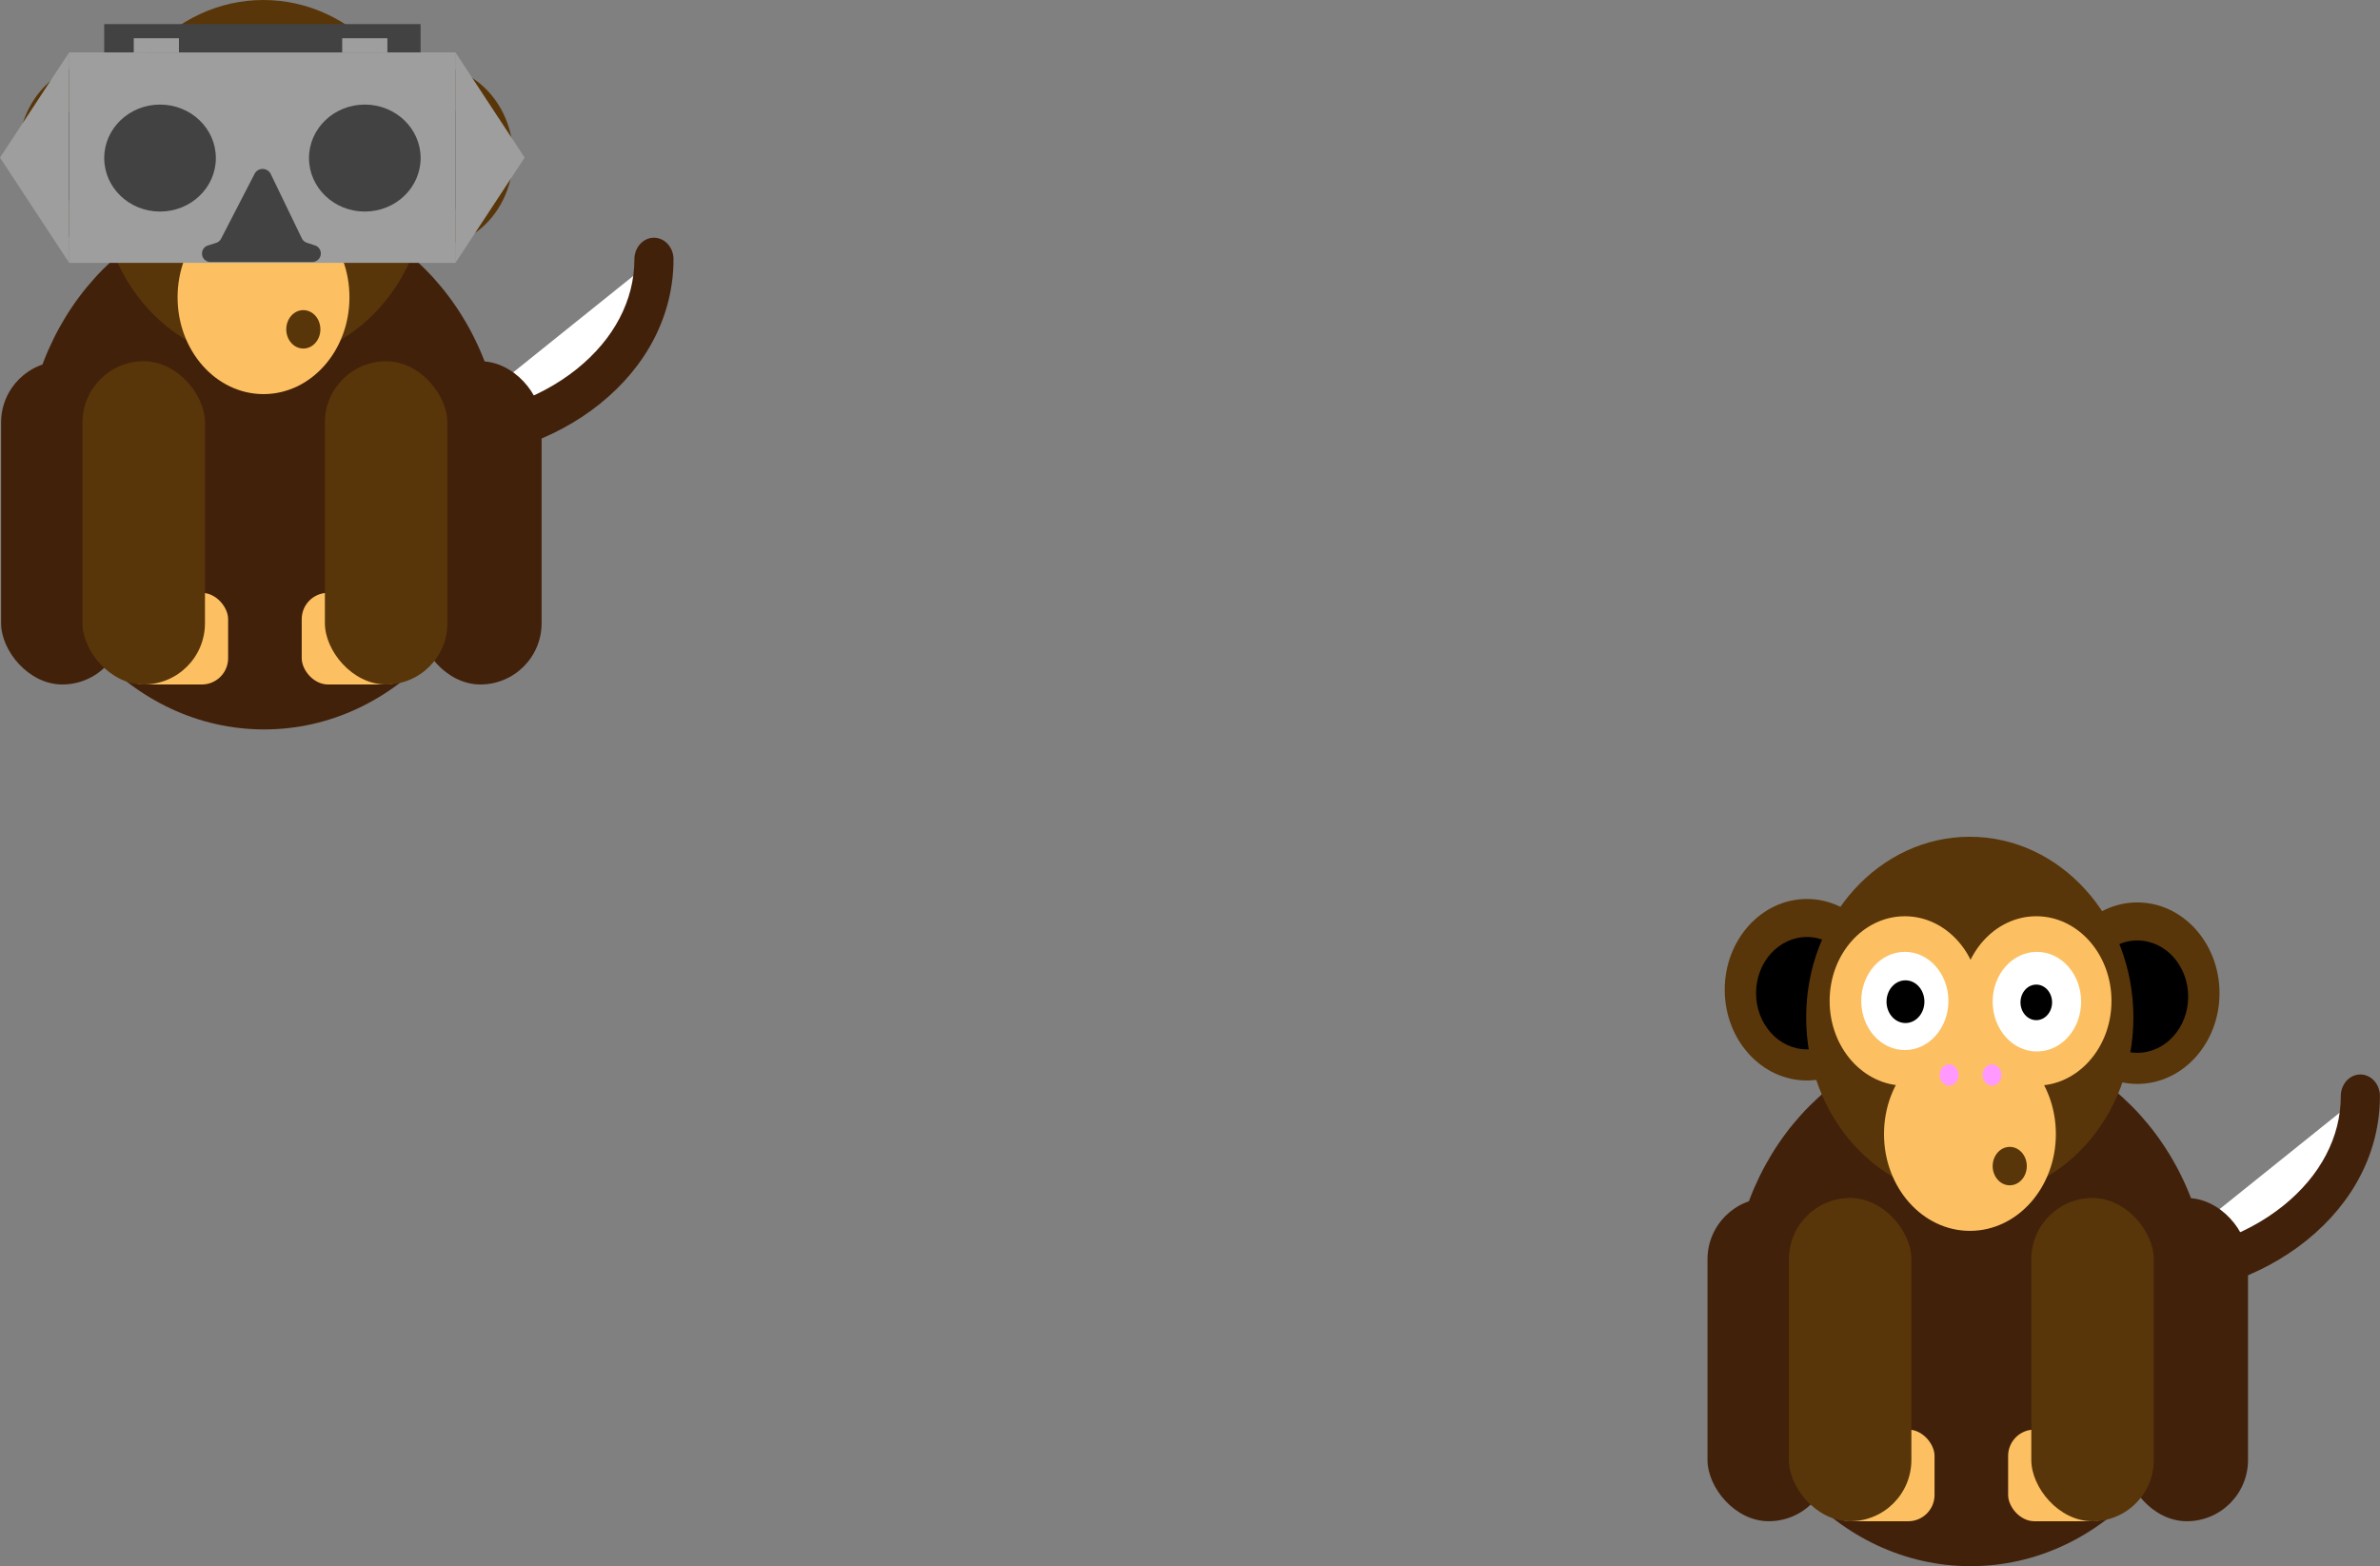 <svg id="Layer_1" data-name="Layer 1" xmlns="http://www.w3.org/2000/svg" viewBox="0 0 1086.5 715"><rect x="0" y="0" width="1086.5" height="715" fill="#808080" stroke="none"/><defs><style>.cls-1{fill:#fff;}.cls-2{fill:#42210b;}.cls-3{fill:#593609;}.cls-4{fill:#fcc062;}.cls-5{fill:#f9f;}.cls-6{fill:#9e9e9e;}.cls-7{fill:#424242;}</style></defs><title>monkey</title><path class="cls-1" d="M495.07,150.36c0,45.32-45.76,82.07-102.21,82.07" transform="translate(-196.5 -32)"/><path class="cls-2" d="M392.85,242.3c-4.93,0-8.93-4.42-8.93-9.86s4-9.86,8.93-9.86c25.43,0,49.23-7.87,67-22.15,16.93-13.6,26.26-31.37,26.26-50.05,0-5.45,4-9.86,8.93-9.86s8.93,4.42,8.93,9.86c0,25.16-11.94,48.6-33.62,66C449.56,233.09,422,242.3,392.85,242.3Z" transform="translate(-196.5 -32)"/><ellipse class="cls-2" cx="120.58" cy="212.27" rx="109.36" ry="120.73"/><rect class="cls-2" x="0.5" y="164.92" width="55.9" height="147.56" rx="27.95" ry="27.95"/><rect class="cls-2" x="191.35" y="164.92" width="55.9" height="147.56" rx="27.95" ry="27.95"/><ellipse class="cls-3" cx="196.71" cy="71.41" rx="37.53" ry="41.43"/><ellipse cx="196.71" cy="72.99" rx="23.23" ry="25.65"/><ellipse class="cls-3" cx="45.89" cy="69.84" rx="37.53" ry="41.43"/><ellipse cx="45.89" cy="71.41" rx="23.23" ry="25.65"/><ellipse class="cls-3" cx="120.23" cy="82.46" rx="74.69" ry="82.46"/><ellipse class="cls-4" cx="90.58" cy="74.96" rx="34.33" ry="38.67"/><ellipse class="cls-4" cx="150.59" cy="74.96" rx="34.33" ry="38.67"/><ellipse class="cls-4" cx="120.3" cy="135.73" rx="39.23" ry="44.19"/><ellipse class="cls-1" cx="90.58" cy="74.96" rx="19.9" ry="22.42"/><ellipse cx="90.87" cy="75.29" rx="8.65" ry="9.75"/><ellipse class="cls-1" cx="150.87" cy="75.29" rx="20.19" ry="22.74"/><ellipse cx="150.59" cy="75.61" rx="7.21" ry="8.12"/><ellipse class="cls-5" cx="110.78" cy="108.76" rx="4.33" ry="4.87"/><ellipse class="cls-5" cx="130.39" cy="108.76" rx="4.33" ry="4.87"/><ellipse class="cls-3" cx="138.47" cy="150.35" rx="7.79" ry="8.77"/><rect class="cls-4" x="53.53" y="270.65" width="50.61" height="41.83" rx="12" ry="12"/><rect class="cls-3" x="37.67" y="164.92" width="55.9" height="147.56" rx="27.95" ry="27.95"/><rect class="cls-4" x="334.24" y="302.65" width="50.61" height="41.83" rx="12" ry="12" transform="translate(522.59 615.13) rotate(-180)"/><rect class="cls-3" x="344.81" y="196.92" width="55.9" height="147.56" rx="27.95" ry="27.95" transform="translate(549.03 509.41) rotate(-180)"/><rect class="cls-6" x="31.58" y="23.92" width="176.43" height="96.08"/><line class="cls-6" x1="31.79" y1="71.96" x2="208.01" y2="71.96"/><polygon class="cls-6" points="0 71.96 31.58 120 31.58 23.92 0 71.96"/><polygon class="cls-6" points="239.5 71.96 207.92 23.92 207.92 120 239.5 71.96"/><path class="cls-7" d="M293,151.6h45.92a3.88,3.88,0,0,0,1.32-7.58l-3.56-1.17a4,4,0,0,1-2.37-2l-14.24-29.47a4.14,4.14,0,0,0-7.32-.09l-15.3,29.65a4,4,0,0,1-2.29,1.94L291.64,144A3.87,3.87,0,0,0,293,151.6Z" transform="translate(-196.5 -32)"/><ellipse class="cls-7" cx="73.06" cy="72.16" rx="25.48" ry="24.42"/><ellipse class="cls-7" cx="166.54" cy="72.16" rx="25.48" ry="24.42"/><rect class="cls-7" x="47.58" y="11" width="144.43" height="12.92"/><rect class="cls-6" x="61.06" y="17.46" width="20.63" height="6.46"/><rect class="cls-6" x="156.22" y="17.46" width="20.63" height="6.46"/><path class="cls-1" d="M1274.07,532.36c0,45.32-45.76,82.07-102.21,82.07" transform="translate(-196.5 -32)"/><path class="cls-2" d="M1171.85,624.3c-4.93,0-8.93-4.42-8.93-9.86s4-9.86,8.93-9.86c25.43,0,49.23-7.87,67-22.15,16.93-13.6,26.26-31.37,26.26-50.05,0-5.45,4-9.86,8.93-9.86s8.93,4.42,8.93,9.86c0,25.16-11.94,48.6-33.62,66C1228.56,615.09,1201,624.3,1171.85,624.3Z" transform="translate(-196.5 -32)"/><ellipse class="cls-2" cx="899.58" cy="594.27" rx="109.36" ry="120.73"/><rect class="cls-2" x="779.5" y="546.92" width="55.9" height="147.56" rx="27.95" ry="27.95"/><rect class="cls-2" x="970.35" y="546.92" width="55.9" height="147.56" rx="27.95" ry="27.95"/><ellipse class="cls-3" cx="975.71" cy="453.41" rx="37.53" ry="41.43"/><ellipse cx="975.71" cy="454.99" rx="23.23" ry="25.65"/><ellipse class="cls-3" cx="824.89" cy="451.84" rx="37.53" ry="41.43"/><ellipse cx="824.89" cy="453.41" rx="23.23" ry="25.65"/><ellipse class="cls-3" cx="899.23" cy="464.46" rx="74.69" ry="82.46"/><ellipse class="cls-4" cx="869.58" cy="456.96" rx="34.33" ry="38.67"/><ellipse class="cls-4" cx="929.59" cy="456.96" rx="34.33" ry="38.67"/><ellipse class="cls-4" cx="899.3" cy="517.73" rx="39.23" ry="44.19"/><ellipse class="cls-1" cx="869.58" cy="456.96" rx="19.9" ry="22.42"/><ellipse cx="869.87" cy="457.29" rx="8.65" ry="9.75"/><ellipse class="cls-1" cx="929.87" cy="457.29" rx="20.19" ry="22.74"/><ellipse cx="929.59" cy="457.61" rx="7.21" ry="8.12"/><ellipse class="cls-5" cx="889.78" cy="490.76" rx="4.33" ry="4.87"/><ellipse class="cls-5" cx="909.39" cy="490.76" rx="4.33" ry="4.87"/><ellipse class="cls-3" cx="917.47" cy="532.35" rx="7.79" ry="8.77"/><rect class="cls-4" x="832.53" y="652.65" width="50.61" height="41.83" rx="12" ry="12"/><rect class="cls-3" x="816.67" y="546.92" width="55.9" height="147.56" rx="27.95" ry="27.95"/><rect class="cls-4" x="1113.24" y="684.65" width="50.61" height="41.83" rx="12" ry="12" transform="translate(2080.59 1379.13) rotate(-180)"/><rect class="cls-3" x="1123.81" y="578.92" width="55.9" height="147.56" rx="27.95" ry="27.95" transform="translate(2107.03 1273.41) rotate(-180)"/></svg>